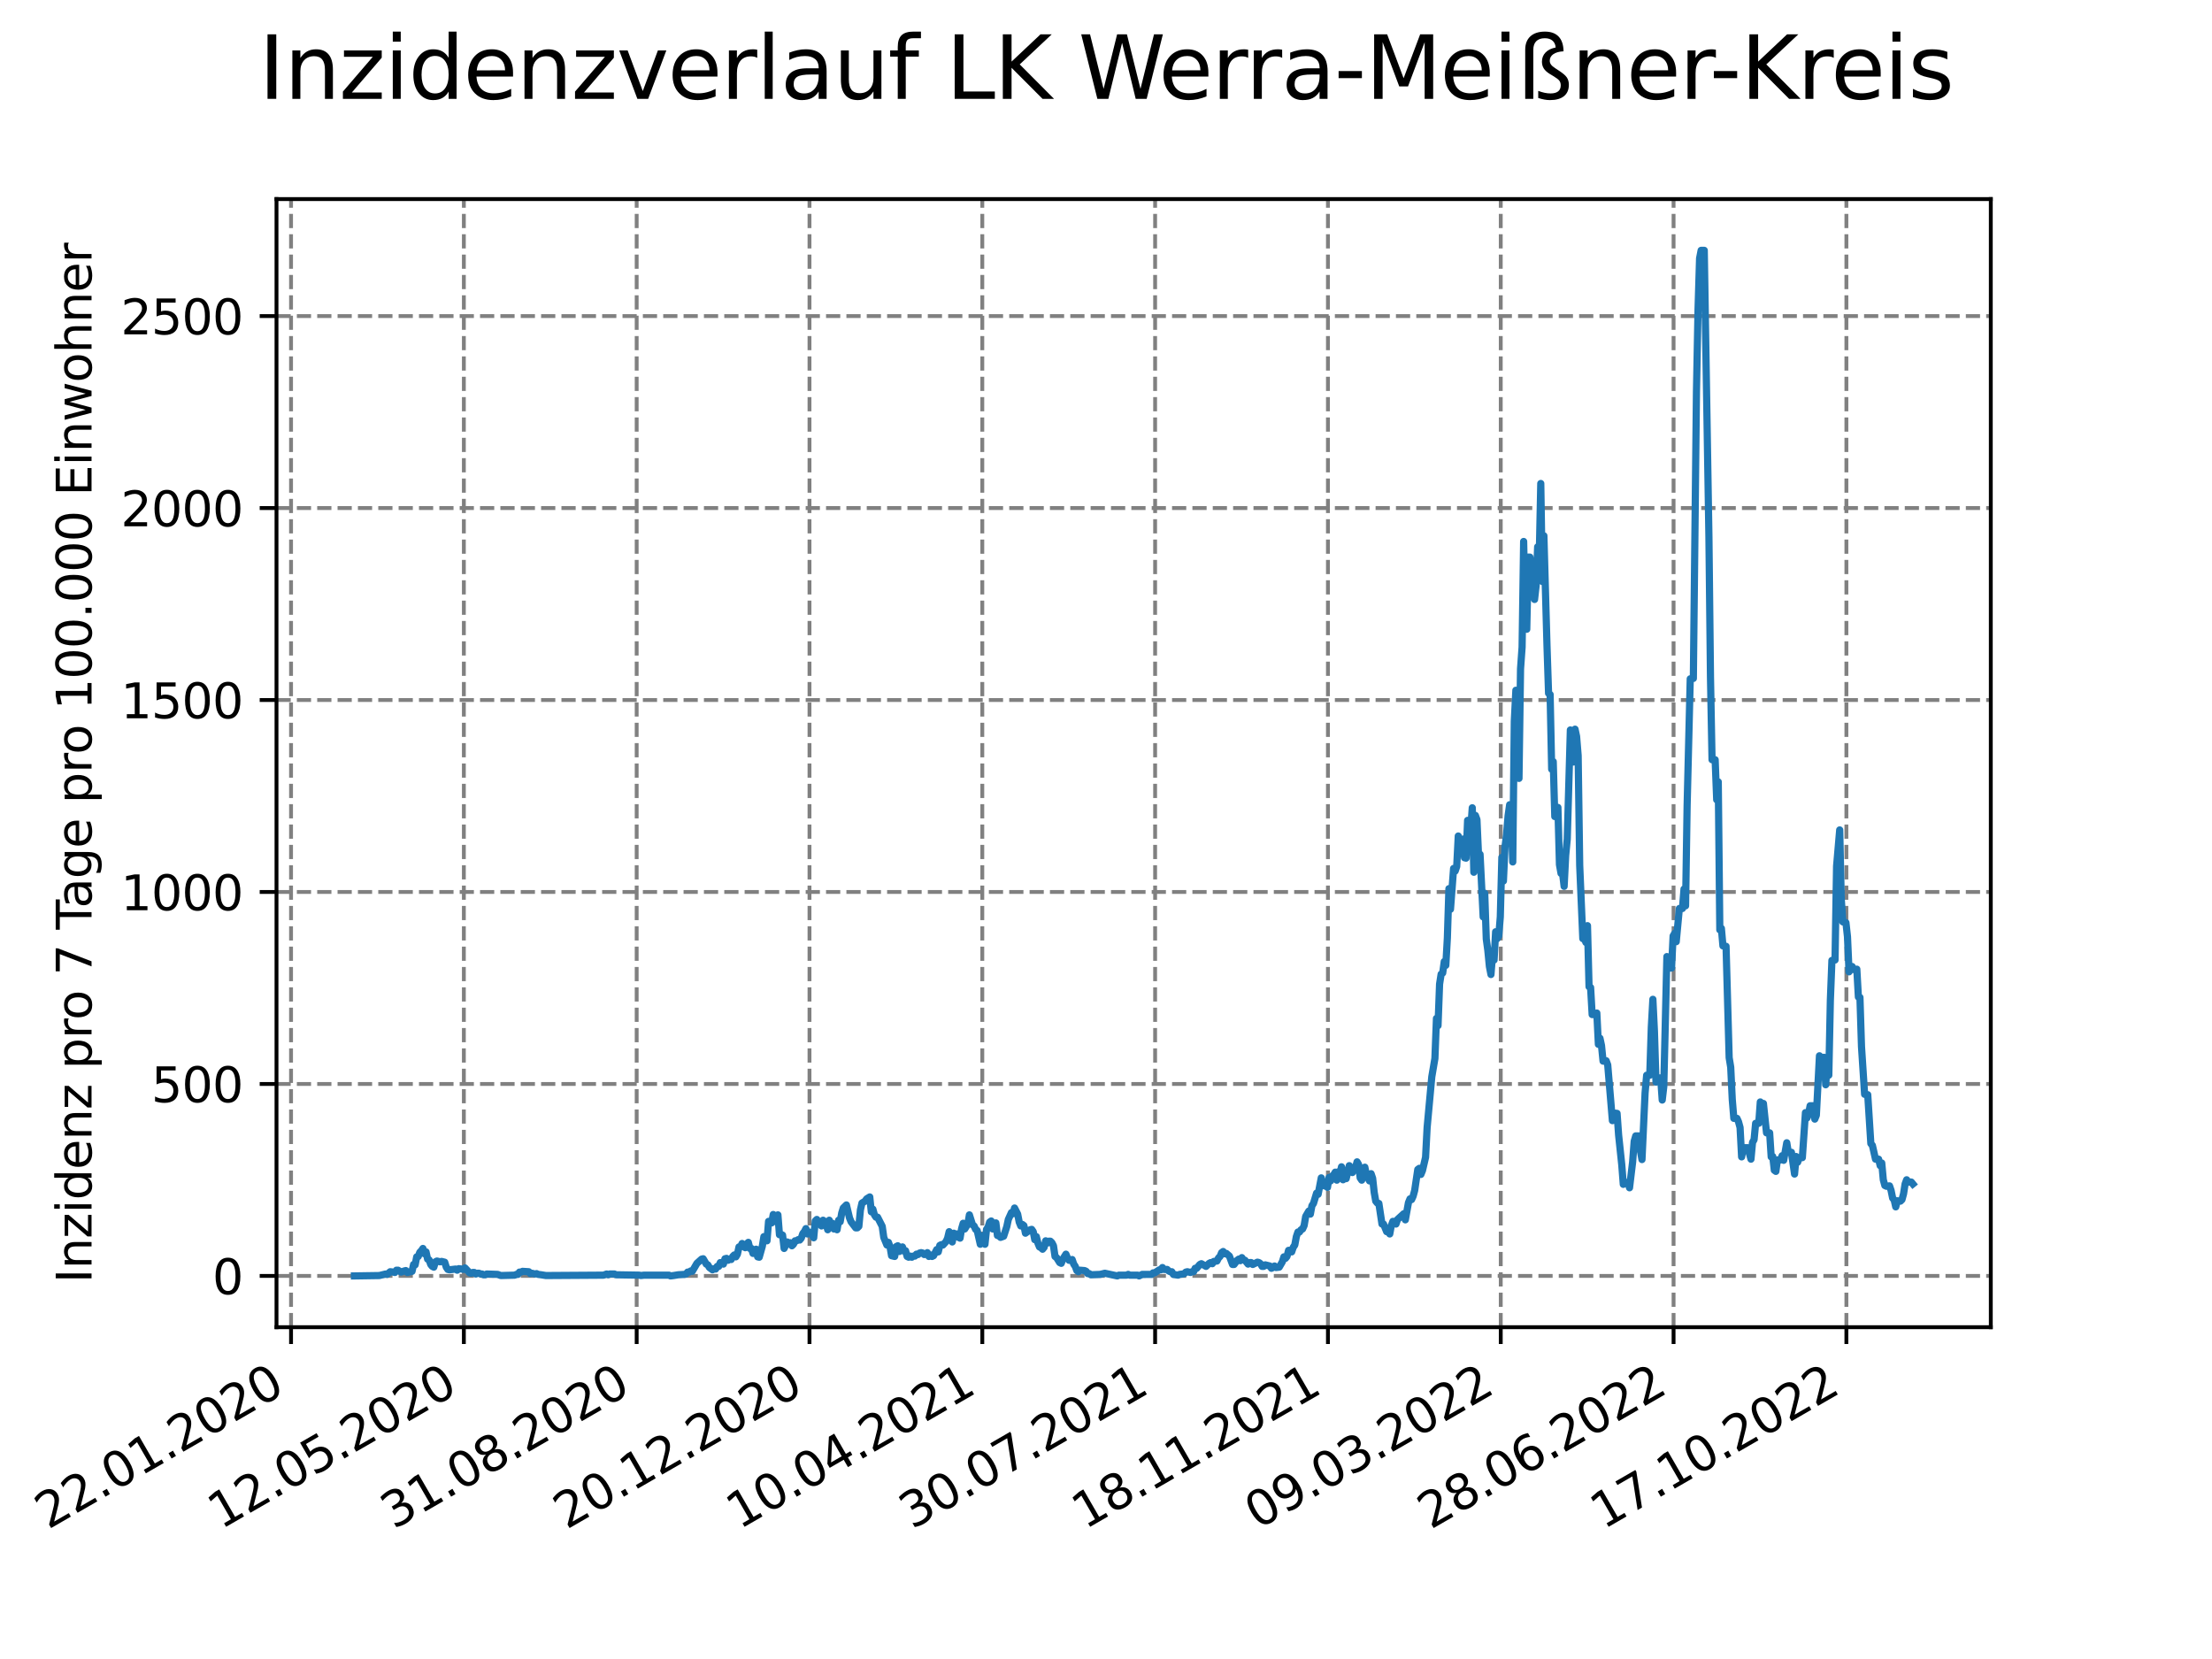 <?xml version="1.0" encoding="utf-8" standalone="no"?>
<!DOCTYPE svg PUBLIC "-//W3C//DTD SVG 1.1//EN"
  "http://www.w3.org/Graphics/SVG/1.1/DTD/svg11.dtd">
<svg xmlns:xlink="http://www.w3.org/1999/xlink" width="460.8pt" height="345.6pt" viewBox="0 0 460.8 345.6" xmlns="http://www.w3.org/2000/svg" version="1.1">
 <defs>
  <style type="text/css">*{stroke-linejoin: round; stroke-linecap: butt}</style>
 </defs>
 <g id="figure_1">
  <g id="patch_1">
   <path d="M 0 345.6 
L 460.8 345.6 
L 460.8 0 
L 0 0 
z
" style="fill: #ffffff"/>
  </g>
  <g id="axes_1">
   <g id="patch_2">
    <path d="M 57.6 276.48 
L 414.72 276.48 
L 414.72 41.472 
L 57.6 41.472 
z
" style="fill: #ffffff"/>
   </g>
   <g id="matplotlib.axis_1">
    <g id="xtick_1">
     <g id="line2d_1">
      <path d="M 60.63 276.48 
L 60.63 41.472 
" clip-path="url(#pa1335cd1ec)" style="fill: none; stroke-dasharray: 2.96,1.28; stroke-dashoffset: 0; stroke: #808080; stroke-width: 0.8"/>
     </g>
     <g id="line2d_2">
      <defs>
       <path id="m93eea6b13d" d="M 0 0 
L 0 3.5 
" style="stroke: #000000; stroke-width: 0.8"/>
      </defs>
      <g>
       <use xlink:href="#m93eea6b13d" x="60.63" y="276.48" style="stroke: #000000; stroke-width: 0.8"/>
      </g>
     </g>
     <g id="text_1">
      <!-- 22.01.2020 -->
      <g transform="translate(10.005 318.689) rotate(-30) scale(0.1 -0.1)">
       <defs>
        <path id="DejaVuSans-32" d="M 1228 531 
L 3431 531 
L 3431 0 
L 469 0 
L 469 531 
Q 828 903 1448 1529 
Q 2069 2156 2228 2338 
Q 2531 2678 2651 2914 
Q 2772 3150 2772 3378 
Q 2772 3750 2511 3984 
Q 2250 4219 1831 4219 
Q 1534 4219 1204 4116 
Q 875 4013 500 3803 
L 500 4441 
Q 881 4594 1212 4672 
Q 1544 4750 1819 4750 
Q 2544 4750 2975 4387 
Q 3406 4025 3406 3419 
Q 3406 3131 3298 2873 
Q 3191 2616 2906 2266 
Q 2828 2175 2409 1742 
Q 1991 1309 1228 531 
z
" transform="scale(0.016)"/>
        <path id="DejaVuSans-2e" d="M 684 794 
L 1344 794 
L 1344 0 
L 684 0 
L 684 794 
z
" transform="scale(0.016)"/>
        <path id="DejaVuSans-30" d="M 2034 4250 
Q 1547 4250 1301 3770 
Q 1056 3291 1056 2328 
Q 1056 1369 1301 889 
Q 1547 409 2034 409 
Q 2525 409 2770 889 
Q 3016 1369 3016 2328 
Q 3016 3291 2770 3770 
Q 2525 4250 2034 4250 
z
M 2034 4750 
Q 2819 4750 3233 4129 
Q 3647 3509 3647 2328 
Q 3647 1150 3233 529 
Q 2819 -91 2034 -91 
Q 1250 -91 836 529 
Q 422 1150 422 2328 
Q 422 3509 836 4129 
Q 1250 4750 2034 4750 
z
" transform="scale(0.016)"/>
        <path id="DejaVuSans-31" d="M 794 531 
L 1825 531 
L 1825 4091 
L 703 3866 
L 703 4441 
L 1819 4666 
L 2450 4666 
L 2450 531 
L 3481 531 
L 3481 0 
L 794 0 
L 794 531 
z
" transform="scale(0.016)"/>
       </defs>
       <use xlink:href="#DejaVuSans-32"/>
       <use xlink:href="#DejaVuSans-32" x="63.623"/>
       <use xlink:href="#DejaVuSans-2e" x="127.246"/>
       <use xlink:href="#DejaVuSans-30" x="159.033"/>
       <use xlink:href="#DejaVuSans-31" x="222.656"/>
       <use xlink:href="#DejaVuSans-2e" x="286.279"/>
       <use xlink:href="#DejaVuSans-32" x="318.066"/>
       <use xlink:href="#DejaVuSans-30" x="381.689"/>
       <use xlink:href="#DejaVuSans-32" x="445.312"/>
       <use xlink:href="#DejaVuSans-30" x="508.936"/>
      </g>
     </g>
    </g>
    <g id="xtick_2">
     <g id="line2d_3">
      <path d="M 96.63 276.48 
L 96.63 41.472 
" clip-path="url(#pa1335cd1ec)" style="fill: none; stroke-dasharray: 2.96,1.28; stroke-dashoffset: 0; stroke: #808080; stroke-width: 0.8"/>
     </g>
     <g id="line2d_4">
      <g>
       <use xlink:href="#m93eea6b13d" x="96.63" y="276.48" style="stroke: #000000; stroke-width: 0.8"/>
      </g>
     </g>
     <g id="text_2">
      <!-- 12.05.2020 -->
      <g transform="translate(46.005 318.689) rotate(-30) scale(0.1 -0.1)">
       <defs>
        <path id="DejaVuSans-35" d="M 691 4666 
L 3169 4666 
L 3169 4134 
L 1269 4134 
L 1269 2991 
Q 1406 3038 1543 3061 
Q 1681 3084 1819 3084 
Q 2600 3084 3056 2656 
Q 3513 2228 3513 1497 
Q 3513 744 3044 326 
Q 2575 -91 1722 -91 
Q 1428 -91 1123 -41 
Q 819 9 494 109 
L 494 744 
Q 775 591 1075 516 
Q 1375 441 1709 441 
Q 2250 441 2565 725 
Q 2881 1009 2881 1497 
Q 2881 1984 2565 2268 
Q 2250 2553 1709 2553 
Q 1456 2553 1204 2497 
Q 953 2441 691 2322 
L 691 4666 
z
" transform="scale(0.016)"/>
       </defs>
       <use xlink:href="#DejaVuSans-31"/>
       <use xlink:href="#DejaVuSans-32" x="63.623"/>
       <use xlink:href="#DejaVuSans-2e" x="127.246"/>
       <use xlink:href="#DejaVuSans-30" x="159.033"/>
       <use xlink:href="#DejaVuSans-35" x="222.656"/>
       <use xlink:href="#DejaVuSans-2e" x="286.279"/>
       <use xlink:href="#DejaVuSans-32" x="318.066"/>
       <use xlink:href="#DejaVuSans-30" x="381.689"/>
       <use xlink:href="#DejaVuSans-32" x="445.312"/>
       <use xlink:href="#DejaVuSans-30" x="508.936"/>
      </g>
     </g>
    </g>
    <g id="xtick_3">
     <g id="line2d_5">
      <path d="M 132.631 276.48 
L 132.631 41.472 
" clip-path="url(#pa1335cd1ec)" style="fill: none; stroke-dasharray: 2.96,1.28; stroke-dashoffset: 0; stroke: #808080; stroke-width: 0.8"/>
     </g>
     <g id="line2d_6">
      <g>
       <use xlink:href="#m93eea6b13d" x="132.631" y="276.48" style="stroke: #000000; stroke-width: 0.8"/>
      </g>
     </g>
     <g id="text_3">
      <!-- 31.08.2020 -->
      <g transform="translate(82.006 318.689) rotate(-30) scale(0.1 -0.1)">
       <defs>
        <path id="DejaVuSans-33" d="M 2597 2516 
Q 3050 2419 3304 2112 
Q 3559 1806 3559 1356 
Q 3559 666 3084 287 
Q 2609 -91 1734 -91 
Q 1441 -91 1130 -33 
Q 819 25 488 141 
L 488 750 
Q 750 597 1062 519 
Q 1375 441 1716 441 
Q 2309 441 2620 675 
Q 2931 909 2931 1356 
Q 2931 1769 2642 2001 
Q 2353 2234 1838 2234 
L 1294 2234 
L 1294 2753 
L 1863 2753 
Q 2328 2753 2575 2939 
Q 2822 3125 2822 3475 
Q 2822 3834 2567 4026 
Q 2313 4219 1838 4219 
Q 1578 4219 1281 4162 
Q 984 4106 628 3988 
L 628 4550 
Q 988 4650 1302 4700 
Q 1616 4750 1894 4750 
Q 2613 4750 3031 4423 
Q 3450 4097 3450 3541 
Q 3450 3153 3228 2886 
Q 3006 2619 2597 2516 
z
" transform="scale(0.016)"/>
        <path id="DejaVuSans-38" d="M 2034 2216 
Q 1584 2216 1326 1975 
Q 1069 1734 1069 1313 
Q 1069 891 1326 650 
Q 1584 409 2034 409 
Q 2484 409 2743 651 
Q 3003 894 3003 1313 
Q 3003 1734 2745 1975 
Q 2488 2216 2034 2216 
z
M 1403 2484 
Q 997 2584 770 2862 
Q 544 3141 544 3541 
Q 544 4100 942 4425 
Q 1341 4750 2034 4750 
Q 2731 4750 3128 4425 
Q 3525 4100 3525 3541 
Q 3525 3141 3298 2862 
Q 3072 2584 2669 2484 
Q 3125 2378 3379 2068 
Q 3634 1759 3634 1313 
Q 3634 634 3220 271 
Q 2806 -91 2034 -91 
Q 1263 -91 848 271 
Q 434 634 434 1313 
Q 434 1759 690 2068 
Q 947 2378 1403 2484 
z
M 1172 3481 
Q 1172 3119 1398 2916 
Q 1625 2713 2034 2713 
Q 2441 2713 2670 2916 
Q 2900 3119 2900 3481 
Q 2900 3844 2670 4047 
Q 2441 4250 2034 4250 
Q 1625 4250 1398 4047 
Q 1172 3844 1172 3481 
z
" transform="scale(0.016)"/>
       </defs>
       <use xlink:href="#DejaVuSans-33"/>
       <use xlink:href="#DejaVuSans-31" x="63.623"/>
       <use xlink:href="#DejaVuSans-2e" x="127.246"/>
       <use xlink:href="#DejaVuSans-30" x="159.033"/>
       <use xlink:href="#DejaVuSans-38" x="222.656"/>
       <use xlink:href="#DejaVuSans-2e" x="286.279"/>
       <use xlink:href="#DejaVuSans-32" x="318.066"/>
       <use xlink:href="#DejaVuSans-30" x="381.689"/>
       <use xlink:href="#DejaVuSans-32" x="445.312"/>
       <use xlink:href="#DejaVuSans-30" x="508.936"/>
      </g>
     </g>
    </g>
    <g id="xtick_4">
     <g id="line2d_7">
      <path d="M 168.632 276.48 
L 168.632 41.472 
" clip-path="url(#pa1335cd1ec)" style="fill: none; stroke-dasharray: 2.96,1.28; stroke-dashoffset: 0; stroke: #808080; stroke-width: 0.8"/>
     </g>
     <g id="line2d_8">
      <g>
       <use xlink:href="#m93eea6b13d" x="168.632" y="276.48" style="stroke: #000000; stroke-width: 0.8"/>
      </g>
     </g>
     <g id="text_4">
      <!-- 20.12.2020 -->
      <g transform="translate(118.007 318.689) rotate(-30) scale(0.1 -0.1)">
       <use xlink:href="#DejaVuSans-32"/>
       <use xlink:href="#DejaVuSans-30" x="63.623"/>
       <use xlink:href="#DejaVuSans-2e" x="127.246"/>
       <use xlink:href="#DejaVuSans-31" x="159.033"/>
       <use xlink:href="#DejaVuSans-32" x="222.656"/>
       <use xlink:href="#DejaVuSans-2e" x="286.279"/>
       <use xlink:href="#DejaVuSans-32" x="318.066"/>
       <use xlink:href="#DejaVuSans-30" x="381.689"/>
       <use xlink:href="#DejaVuSans-32" x="445.312"/>
       <use xlink:href="#DejaVuSans-30" x="508.936"/>
      </g>
     </g>
    </g>
    <g id="xtick_5">
     <g id="line2d_9">
      <path d="M 204.632 276.48 
L 204.632 41.472 
" clip-path="url(#pa1335cd1ec)" style="fill: none; stroke-dasharray: 2.96,1.28; stroke-dashoffset: 0; stroke: #808080; stroke-width: 0.8"/>
     </g>
     <g id="line2d_10">
      <g>
       <use xlink:href="#m93eea6b13d" x="204.632" y="276.48" style="stroke: #000000; stroke-width: 0.8"/>
      </g>
     </g>
     <g id="text_5">
      <!-- 10.04.2021 -->
      <g transform="translate(154.007 318.689) rotate(-30) scale(0.1 -0.1)">
       <defs>
        <path id="DejaVuSans-34" d="M 2419 4116 
L 825 1625 
L 2419 1625 
L 2419 4116 
z
M 2253 4666 
L 3047 4666 
L 3047 1625 
L 3713 1625 
L 3713 1100 
L 3047 1100 
L 3047 0 
L 2419 0 
L 2419 1100 
L 313 1100 
L 313 1709 
L 2253 4666 
z
" transform="scale(0.016)"/>
       </defs>
       <use xlink:href="#DejaVuSans-31"/>
       <use xlink:href="#DejaVuSans-30" x="63.623"/>
       <use xlink:href="#DejaVuSans-2e" x="127.246"/>
       <use xlink:href="#DejaVuSans-30" x="159.033"/>
       <use xlink:href="#DejaVuSans-34" x="222.656"/>
       <use xlink:href="#DejaVuSans-2e" x="286.279"/>
       <use xlink:href="#DejaVuSans-32" x="318.066"/>
       <use xlink:href="#DejaVuSans-30" x="381.689"/>
       <use xlink:href="#DejaVuSans-32" x="445.312"/>
       <use xlink:href="#DejaVuSans-31" x="508.936"/>
      </g>
     </g>
    </g>
    <g id="xtick_6">
     <g id="line2d_11">
      <path d="M 240.633 276.48 
L 240.633 41.472 
" clip-path="url(#pa1335cd1ec)" style="fill: none; stroke-dasharray: 2.96,1.28; stroke-dashoffset: 0; stroke: #808080; stroke-width: 0.8"/>
     </g>
     <g id="line2d_12">
      <g>
       <use xlink:href="#m93eea6b13d" x="240.633" y="276.48" style="stroke: #000000; stroke-width: 0.8"/>
      </g>
     </g>
     <g id="text_6">
      <!-- 30.07.2021 -->
      <g transform="translate(190.008 318.689) rotate(-30) scale(0.1 -0.1)">
       <defs>
        <path id="DejaVuSans-37" d="M 525 4666 
L 3525 4666 
L 3525 4397 
L 1831 0 
L 1172 0 
L 2766 4134 
L 525 4134 
L 525 4666 
z
" transform="scale(0.016)"/>
       </defs>
       <use xlink:href="#DejaVuSans-33"/>
       <use xlink:href="#DejaVuSans-30" x="63.623"/>
       <use xlink:href="#DejaVuSans-2e" x="127.246"/>
       <use xlink:href="#DejaVuSans-30" x="159.033"/>
       <use xlink:href="#DejaVuSans-37" x="222.656"/>
       <use xlink:href="#DejaVuSans-2e" x="286.279"/>
       <use xlink:href="#DejaVuSans-32" x="318.066"/>
       <use xlink:href="#DejaVuSans-30" x="381.689"/>
       <use xlink:href="#DejaVuSans-32" x="445.312"/>
       <use xlink:href="#DejaVuSans-31" x="508.936"/>
      </g>
     </g>
    </g>
    <g id="xtick_7">
     <g id="line2d_13">
      <path d="M 276.634 276.48 
L 276.634 41.472 
" clip-path="url(#pa1335cd1ec)" style="fill: none; stroke-dasharray: 2.96,1.28; stroke-dashoffset: 0; stroke: #808080; stroke-width: 0.8"/>
     </g>
     <g id="line2d_14">
      <g>
       <use xlink:href="#m93eea6b13d" x="276.634" y="276.48" style="stroke: #000000; stroke-width: 0.8"/>
      </g>
     </g>
     <g id="text_7">
      <!-- 18.11.2021 -->
      <g transform="translate(226.008 318.689) rotate(-30) scale(0.1 -0.1)">
       <use xlink:href="#DejaVuSans-31"/>
       <use xlink:href="#DejaVuSans-38" x="63.623"/>
       <use xlink:href="#DejaVuSans-2e" x="127.246"/>
       <use xlink:href="#DejaVuSans-31" x="159.033"/>
       <use xlink:href="#DejaVuSans-31" x="222.656"/>
       <use xlink:href="#DejaVuSans-2e" x="286.279"/>
       <use xlink:href="#DejaVuSans-32" x="318.066"/>
       <use xlink:href="#DejaVuSans-30" x="381.689"/>
       <use xlink:href="#DejaVuSans-32" x="445.312"/>
       <use xlink:href="#DejaVuSans-31" x="508.936"/>
      </g>
     </g>
    </g>
    <g id="xtick_8">
     <g id="line2d_15">
      <path d="M 312.634 276.48 
L 312.634 41.472 
" clip-path="url(#pa1335cd1ec)" style="fill: none; stroke-dasharray: 2.96,1.28; stroke-dashoffset: 0; stroke: #808080; stroke-width: 0.8"/>
     </g>
     <g id="line2d_16">
      <g>
       <use xlink:href="#m93eea6b13d" x="312.634" y="276.48" style="stroke: #000000; stroke-width: 0.8"/>
      </g>
     </g>
     <g id="text_8">
      <!-- 09.03.2022 -->
      <g transform="translate(262.009 318.689) rotate(-30) scale(0.1 -0.1)">
       <defs>
        <path id="DejaVuSans-39" d="M 703 97 
L 703 672 
Q 941 559 1184 500 
Q 1428 441 1663 441 
Q 2288 441 2617 861 
Q 2947 1281 2994 2138 
Q 2813 1869 2534 1725 
Q 2256 1581 1919 1581 
Q 1219 1581 811 2004 
Q 403 2428 403 3163 
Q 403 3881 828 4315 
Q 1253 4750 1959 4750 
Q 2769 4750 3195 4129 
Q 3622 3509 3622 2328 
Q 3622 1225 3098 567 
Q 2575 -91 1691 -91 
Q 1453 -91 1209 -44 
Q 966 3 703 97 
z
M 1959 2075 
Q 2384 2075 2632 2365 
Q 2881 2656 2881 3163 
Q 2881 3666 2632 3958 
Q 2384 4250 1959 4250 
Q 1534 4250 1286 3958 
Q 1038 3666 1038 3163 
Q 1038 2656 1286 2365 
Q 1534 2075 1959 2075 
z
" transform="scale(0.016)"/>
       </defs>
       <use xlink:href="#DejaVuSans-30"/>
       <use xlink:href="#DejaVuSans-39" x="63.623"/>
       <use xlink:href="#DejaVuSans-2e" x="127.246"/>
       <use xlink:href="#DejaVuSans-30" x="159.033"/>
       <use xlink:href="#DejaVuSans-33" x="222.656"/>
       <use xlink:href="#DejaVuSans-2e" x="286.279"/>
       <use xlink:href="#DejaVuSans-32" x="318.066"/>
       <use xlink:href="#DejaVuSans-30" x="381.689"/>
       <use xlink:href="#DejaVuSans-32" x="445.312"/>
       <use xlink:href="#DejaVuSans-32" x="508.936"/>
      </g>
     </g>
    </g>
    <g id="xtick_9">
     <g id="line2d_17">
      <path d="M 348.635 276.48 
L 348.635 41.472 
" clip-path="url(#pa1335cd1ec)" style="fill: none; stroke-dasharray: 2.96,1.28; stroke-dashoffset: 0; stroke: #808080; stroke-width: 0.8"/>
     </g>
     <g id="line2d_18">
      <g>
       <use xlink:href="#m93eea6b13d" x="348.635" y="276.48" style="stroke: #000000; stroke-width: 0.8"/>
      </g>
     </g>
     <g id="text_9">
      <!-- 28.06.2022 -->
      <g transform="translate(298.01 318.689) rotate(-30) scale(0.1 -0.1)">
       <defs>
        <path id="DejaVuSans-36" d="M 2113 2584 
Q 1688 2584 1439 2293 
Q 1191 2003 1191 1497 
Q 1191 994 1439 701 
Q 1688 409 2113 409 
Q 2538 409 2786 701 
Q 3034 994 3034 1497 
Q 3034 2003 2786 2293 
Q 2538 2584 2113 2584 
z
M 3366 4563 
L 3366 3988 
Q 3128 4100 2886 4159 
Q 2644 4219 2406 4219 
Q 1781 4219 1451 3797 
Q 1122 3375 1075 2522 
Q 1259 2794 1537 2939 
Q 1816 3084 2150 3084 
Q 2853 3084 3261 2657 
Q 3669 2231 3669 1497 
Q 3669 778 3244 343 
Q 2819 -91 2113 -91 
Q 1303 -91 875 529 
Q 447 1150 447 2328 
Q 447 3434 972 4092 
Q 1497 4750 2381 4750 
Q 2619 4750 2861 4703 
Q 3103 4656 3366 4563 
z
" transform="scale(0.016)"/>
       </defs>
       <use xlink:href="#DejaVuSans-32"/>
       <use xlink:href="#DejaVuSans-38" x="63.623"/>
       <use xlink:href="#DejaVuSans-2e" x="127.246"/>
       <use xlink:href="#DejaVuSans-30" x="159.033"/>
       <use xlink:href="#DejaVuSans-36" x="222.656"/>
       <use xlink:href="#DejaVuSans-2e" x="286.279"/>
       <use xlink:href="#DejaVuSans-32" x="318.066"/>
       <use xlink:href="#DejaVuSans-30" x="381.689"/>
       <use xlink:href="#DejaVuSans-32" x="445.312"/>
       <use xlink:href="#DejaVuSans-32" x="508.936"/>
      </g>
     </g>
    </g>
    <g id="xtick_10">
     <g id="line2d_19">
      <path d="M 384.636 276.48 
L 384.636 41.472 
" clip-path="url(#pa1335cd1ec)" style="fill: none; stroke-dasharray: 2.96,1.28; stroke-dashoffset: 0; stroke: #808080; stroke-width: 0.8"/>
     </g>
     <g id="line2d_20">
      <g>
       <use xlink:href="#m93eea6b13d" x="384.636" y="276.48" style="stroke: #000000; stroke-width: 0.8"/>
      </g>
     </g>
     <g id="text_10">
      <!-- 17.10.2022 -->
      <g transform="translate(334.01 318.689) rotate(-30) scale(0.1 -0.1)">
       <use xlink:href="#DejaVuSans-31"/>
       <use xlink:href="#DejaVuSans-37" x="63.623"/>
       <use xlink:href="#DejaVuSans-2e" x="127.246"/>
       <use xlink:href="#DejaVuSans-31" x="159.033"/>
       <use xlink:href="#DejaVuSans-30" x="222.656"/>
       <use xlink:href="#DejaVuSans-2e" x="286.279"/>
       <use xlink:href="#DejaVuSans-32" x="318.066"/>
       <use xlink:href="#DejaVuSans-30" x="381.689"/>
       <use xlink:href="#DejaVuSans-32" x="445.312"/>
       <use xlink:href="#DejaVuSans-32" x="508.936"/>
      </g>
     </g>
    </g>
   </g>
   <g id="matplotlib.axis_2">
    <g id="ytick_1">
     <g id="line2d_21">
      <path d="M 57.6 265.798 
L 414.72 265.798 
" clip-path="url(#pa1335cd1ec)" style="fill: none; stroke-dasharray: 2.96,1.28; stroke-dashoffset: 0; stroke: #808080; stroke-width: 0.8"/>
     </g>
     <g id="line2d_22">
      <defs>
       <path id="m52d1511101" d="M 0 0 
L -3.5 0 
" style="stroke: #000000; stroke-width: 0.8"/>
      </defs>
      <g>
       <use xlink:href="#m52d1511101" x="57.6" y="265.798" style="stroke: #000000; stroke-width: 0.8"/>
      </g>
     </g>
     <g id="text_11">
      <!-- 0 -->
      <g transform="translate(44.237 269.597) scale(0.1 -0.1)">
       <use xlink:href="#DejaVuSans-30"/>
      </g>
     </g>
    </g>
    <g id="ytick_2">
     <g id="line2d_23">
      <path d="M 57.6 225.808 
L 414.72 225.808 
" clip-path="url(#pa1335cd1ec)" style="fill: none; stroke-dasharray: 2.96,1.28; stroke-dashoffset: 0; stroke: #808080; stroke-width: 0.8"/>
     </g>
     <g id="line2d_24">
      <g>
       <use xlink:href="#m52d1511101" x="57.6" y="225.808" style="stroke: #000000; stroke-width: 0.8"/>
      </g>
     </g>
     <g id="text_12">
      <!-- 500 -->
      <g transform="translate(31.512 229.607) scale(0.1 -0.1)">
       <use xlink:href="#DejaVuSans-35"/>
       <use xlink:href="#DejaVuSans-30" x="63.623"/>
       <use xlink:href="#DejaVuSans-30" x="127.246"/>
      </g>
     </g>
    </g>
    <g id="ytick_3">
     <g id="line2d_25">
      <path d="M 57.6 185.817 
L 414.72 185.817 
" clip-path="url(#pa1335cd1ec)" style="fill: none; stroke-dasharray: 2.96,1.28; stroke-dashoffset: 0; stroke: #808080; stroke-width: 0.8"/>
     </g>
     <g id="line2d_26">
      <g>
       <use xlink:href="#m52d1511101" x="57.6" y="185.817" style="stroke: #000000; stroke-width: 0.8"/>
      </g>
     </g>
     <g id="text_13">
      <!-- 1000 -->
      <g transform="translate(25.15 189.617) scale(0.1 -0.1)">
       <use xlink:href="#DejaVuSans-31"/>
       <use xlink:href="#DejaVuSans-30" x="63.623"/>
       <use xlink:href="#DejaVuSans-30" x="127.246"/>
       <use xlink:href="#DejaVuSans-30" x="190.869"/>
      </g>
     </g>
    </g>
    <g id="ytick_4">
     <g id="line2d_27">
      <path d="M 57.6 145.827 
L 414.72 145.827 
" clip-path="url(#pa1335cd1ec)" style="fill: none; stroke-dasharray: 2.96,1.28; stroke-dashoffset: 0; stroke: #808080; stroke-width: 0.8"/>
     </g>
     <g id="line2d_28">
      <g>
       <use xlink:href="#m52d1511101" x="57.6" y="145.827" style="stroke: #000000; stroke-width: 0.8"/>
      </g>
     </g>
     <g id="text_14">
      <!-- 1500 -->
      <g transform="translate(25.15 149.626) scale(0.1 -0.1)">
       <use xlink:href="#DejaVuSans-31"/>
       <use xlink:href="#DejaVuSans-35" x="63.623"/>
       <use xlink:href="#DejaVuSans-30" x="127.246"/>
       <use xlink:href="#DejaVuSans-30" x="190.869"/>
      </g>
     </g>
    </g>
    <g id="ytick_5">
     <g id="line2d_29">
      <path d="M 57.6 105.837 
L 414.72 105.837 
" clip-path="url(#pa1335cd1ec)" style="fill: none; stroke-dasharray: 2.96,1.28; stroke-dashoffset: 0; stroke: #808080; stroke-width: 0.8"/>
     </g>
     <g id="line2d_30">
      <g>
       <use xlink:href="#m52d1511101" x="57.6" y="105.837" style="stroke: #000000; stroke-width: 0.8"/>
      </g>
     </g>
     <g id="text_15">
      <!-- 2000 -->
      <g transform="translate(25.15 109.636) scale(0.1 -0.1)">
       <use xlink:href="#DejaVuSans-32"/>
       <use xlink:href="#DejaVuSans-30" x="63.623"/>
       <use xlink:href="#DejaVuSans-30" x="127.246"/>
       <use xlink:href="#DejaVuSans-30" x="190.869"/>
      </g>
     </g>
    </g>
    <g id="ytick_6">
     <g id="line2d_31">
      <path d="M 57.6 65.847 
L 414.72 65.847 
" clip-path="url(#pa1335cd1ec)" style="fill: none; stroke-dasharray: 2.96,1.28; stroke-dashoffset: 0; stroke: #808080; stroke-width: 0.8"/>
     </g>
     <g id="line2d_32">
      <g>
       <use xlink:href="#m52d1511101" x="57.6" y="65.847" style="stroke: #000000; stroke-width: 0.8"/>
      </g>
     </g>
     <g id="text_16">
      <!-- 2500 -->
      <g transform="translate(25.15 69.646) scale(0.1 -0.1)">
       <use xlink:href="#DejaVuSans-32"/>
       <use xlink:href="#DejaVuSans-35" x="63.623"/>
       <use xlink:href="#DejaVuSans-30" x="127.246"/>
       <use xlink:href="#DejaVuSans-30" x="190.869"/>
      </g>
     </g>
    </g>
    <g id="text_17">
     <!-- Inzidenz pro 7 Tage pro 100.000 Einwohner -->
     <g transform="translate(19.07 267.301) rotate(-90) scale(0.1 -0.1)">
      <defs>
       <path id="DejaVuSans-49" d="M 628 4666 
L 1259 4666 
L 1259 0 
L 628 0 
L 628 4666 
z
" transform="scale(0.016)"/>
       <path id="DejaVuSans-6e" d="M 3513 2113 
L 3513 0 
L 2938 0 
L 2938 2094 
Q 2938 2591 2744 2837 
Q 2550 3084 2163 3084 
Q 1697 3084 1428 2787 
Q 1159 2491 1159 1978 
L 1159 0 
L 581 0 
L 581 3500 
L 1159 3500 
L 1159 2956 
Q 1366 3272 1645 3428 
Q 1925 3584 2291 3584 
Q 2894 3584 3203 3211 
Q 3513 2838 3513 2113 
z
" transform="scale(0.016)"/>
       <path id="DejaVuSans-7a" d="M 353 3500 
L 3084 3500 
L 3084 2975 
L 922 459 
L 3084 459 
L 3084 0 
L 275 0 
L 275 525 
L 2438 3041 
L 353 3041 
L 353 3500 
z
" transform="scale(0.016)"/>
       <path id="DejaVuSans-69" d="M 603 3500 
L 1178 3500 
L 1178 0 
L 603 0 
L 603 3500 
z
M 603 4863 
L 1178 4863 
L 1178 4134 
L 603 4134 
L 603 4863 
z
" transform="scale(0.016)"/>
       <path id="DejaVuSans-64" d="M 2906 2969 
L 2906 4863 
L 3481 4863 
L 3481 0 
L 2906 0 
L 2906 525 
Q 2725 213 2448 61 
Q 2172 -91 1784 -91 
Q 1150 -91 751 415 
Q 353 922 353 1747 
Q 353 2572 751 3078 
Q 1150 3584 1784 3584 
Q 2172 3584 2448 3432 
Q 2725 3281 2906 2969 
z
M 947 1747 
Q 947 1113 1208 752 
Q 1469 391 1925 391 
Q 2381 391 2643 752 
Q 2906 1113 2906 1747 
Q 2906 2381 2643 2742 
Q 2381 3103 1925 3103 
Q 1469 3103 1208 2742 
Q 947 2381 947 1747 
z
" transform="scale(0.016)"/>
       <path id="DejaVuSans-65" d="M 3597 1894 
L 3597 1613 
L 953 1613 
Q 991 1019 1311 708 
Q 1631 397 2203 397 
Q 2534 397 2845 478 
Q 3156 559 3463 722 
L 3463 178 
Q 3153 47 2828 -22 
Q 2503 -91 2169 -91 
Q 1331 -91 842 396 
Q 353 884 353 1716 
Q 353 2575 817 3079 
Q 1281 3584 2069 3584 
Q 2775 3584 3186 3129 
Q 3597 2675 3597 1894 
z
M 3022 2063 
Q 3016 2534 2758 2815 
Q 2500 3097 2075 3097 
Q 1594 3097 1305 2825 
Q 1016 2553 972 2059 
L 3022 2063 
z
" transform="scale(0.016)"/>
       <path id="DejaVuSans-20" transform="scale(0.016)"/>
       <path id="DejaVuSans-70" d="M 1159 525 
L 1159 -1331 
L 581 -1331 
L 581 3500 
L 1159 3500 
L 1159 2969 
Q 1341 3281 1617 3432 
Q 1894 3584 2278 3584 
Q 2916 3584 3314 3078 
Q 3713 2572 3713 1747 
Q 3713 922 3314 415 
Q 2916 -91 2278 -91 
Q 1894 -91 1617 61 
Q 1341 213 1159 525 
z
M 3116 1747 
Q 3116 2381 2855 2742 
Q 2594 3103 2138 3103 
Q 1681 3103 1420 2742 
Q 1159 2381 1159 1747 
Q 1159 1113 1420 752 
Q 1681 391 2138 391 
Q 2594 391 2855 752 
Q 3116 1113 3116 1747 
z
" transform="scale(0.016)"/>
       <path id="DejaVuSans-72" d="M 2631 2963 
Q 2534 3019 2420 3045 
Q 2306 3072 2169 3072 
Q 1681 3072 1420 2755 
Q 1159 2438 1159 1844 
L 1159 0 
L 581 0 
L 581 3500 
L 1159 3500 
L 1159 2956 
Q 1341 3275 1631 3429 
Q 1922 3584 2338 3584 
Q 2397 3584 2469 3576 
Q 2541 3569 2628 3553 
L 2631 2963 
z
" transform="scale(0.016)"/>
       <path id="DejaVuSans-6f" d="M 1959 3097 
Q 1497 3097 1228 2736 
Q 959 2375 959 1747 
Q 959 1119 1226 758 
Q 1494 397 1959 397 
Q 2419 397 2687 759 
Q 2956 1122 2956 1747 
Q 2956 2369 2687 2733 
Q 2419 3097 1959 3097 
z
M 1959 3584 
Q 2709 3584 3137 3096 
Q 3566 2609 3566 1747 
Q 3566 888 3137 398 
Q 2709 -91 1959 -91 
Q 1206 -91 779 398 
Q 353 888 353 1747 
Q 353 2609 779 3096 
Q 1206 3584 1959 3584 
z
" transform="scale(0.016)"/>
       <path id="DejaVuSans-54" d="M -19 4666 
L 3928 4666 
L 3928 4134 
L 2272 4134 
L 2272 0 
L 1638 0 
L 1638 4134 
L -19 4134 
L -19 4666 
z
" transform="scale(0.016)"/>
       <path id="DejaVuSans-61" d="M 2194 1759 
Q 1497 1759 1228 1600 
Q 959 1441 959 1056 
Q 959 750 1161 570 
Q 1363 391 1709 391 
Q 2188 391 2477 730 
Q 2766 1069 2766 1631 
L 2766 1759 
L 2194 1759 
z
M 3341 1997 
L 3341 0 
L 2766 0 
L 2766 531 
Q 2569 213 2275 61 
Q 1981 -91 1556 -91 
Q 1019 -91 701 211 
Q 384 513 384 1019 
Q 384 1609 779 1909 
Q 1175 2209 1959 2209 
L 2766 2209 
L 2766 2266 
Q 2766 2663 2505 2880 
Q 2244 3097 1772 3097 
Q 1472 3097 1187 3025 
Q 903 2953 641 2809 
L 641 3341 
Q 956 3463 1253 3523 
Q 1550 3584 1831 3584 
Q 2591 3584 2966 3190 
Q 3341 2797 3341 1997 
z
" transform="scale(0.016)"/>
       <path id="DejaVuSans-67" d="M 2906 1791 
Q 2906 2416 2648 2759 
Q 2391 3103 1925 3103 
Q 1463 3103 1205 2759 
Q 947 2416 947 1791 
Q 947 1169 1205 825 
Q 1463 481 1925 481 
Q 2391 481 2648 825 
Q 2906 1169 2906 1791 
z
M 3481 434 
Q 3481 -459 3084 -895 
Q 2688 -1331 1869 -1331 
Q 1566 -1331 1297 -1286 
Q 1028 -1241 775 -1147 
L 775 -588 
Q 1028 -725 1275 -790 
Q 1522 -856 1778 -856 
Q 2344 -856 2625 -561 
Q 2906 -266 2906 331 
L 2906 616 
Q 2728 306 2450 153 
Q 2172 0 1784 0 
Q 1141 0 747 490 
Q 353 981 353 1791 
Q 353 2603 747 3093 
Q 1141 3584 1784 3584 
Q 2172 3584 2450 3431 
Q 2728 3278 2906 2969 
L 2906 3500 
L 3481 3500 
L 3481 434 
z
" transform="scale(0.016)"/>
       <path id="DejaVuSans-45" d="M 628 4666 
L 3578 4666 
L 3578 4134 
L 1259 4134 
L 1259 2753 
L 3481 2753 
L 3481 2222 
L 1259 2222 
L 1259 531 
L 3634 531 
L 3634 0 
L 628 0 
L 628 4666 
z
" transform="scale(0.016)"/>
       <path id="DejaVuSans-77" d="M 269 3500 
L 844 3500 
L 1563 769 
L 2278 3500 
L 2956 3500 
L 3675 769 
L 4391 3500 
L 4966 3500 
L 4050 0 
L 3372 0 
L 2619 2869 
L 1863 0 
L 1184 0 
L 269 3500 
z
" transform="scale(0.016)"/>
       <path id="DejaVuSans-68" d="M 3513 2113 
L 3513 0 
L 2938 0 
L 2938 2094 
Q 2938 2591 2744 2837 
Q 2550 3084 2163 3084 
Q 1697 3084 1428 2787 
Q 1159 2491 1159 1978 
L 1159 0 
L 581 0 
L 581 4863 
L 1159 4863 
L 1159 2956 
Q 1366 3272 1645 3428 
Q 1925 3584 2291 3584 
Q 2894 3584 3203 3211 
Q 3513 2838 3513 2113 
z
" transform="scale(0.016)"/>
      </defs>
      <use xlink:href="#DejaVuSans-49"/>
      <use xlink:href="#DejaVuSans-6e" x="29.492"/>
      <use xlink:href="#DejaVuSans-7a" x="92.871"/>
      <use xlink:href="#DejaVuSans-69" x="145.361"/>
      <use xlink:href="#DejaVuSans-64" x="173.145"/>
      <use xlink:href="#DejaVuSans-65" x="236.621"/>
      <use xlink:href="#DejaVuSans-6e" x="298.145"/>
      <use xlink:href="#DejaVuSans-7a" x="361.523"/>
      <use xlink:href="#DejaVuSans-20" x="414.014"/>
      <use xlink:href="#DejaVuSans-70" x="445.801"/>
      <use xlink:href="#DejaVuSans-72" x="509.277"/>
      <use xlink:href="#DejaVuSans-6f" x="548.141"/>
      <use xlink:href="#DejaVuSans-20" x="609.322"/>
      <use xlink:href="#DejaVuSans-37" x="641.109"/>
      <use xlink:href="#DejaVuSans-20" x="704.732"/>
      <use xlink:href="#DejaVuSans-54" x="736.52"/>
      <use xlink:href="#DejaVuSans-61" x="781.104"/>
      <use xlink:href="#DejaVuSans-67" x="842.383"/>
      <use xlink:href="#DejaVuSans-65" x="905.859"/>
      <use xlink:href="#DejaVuSans-20" x="967.383"/>
      <use xlink:href="#DejaVuSans-70" x="999.17"/>
      <use xlink:href="#DejaVuSans-72" x="1062.646"/>
      <use xlink:href="#DejaVuSans-6f" x="1101.51"/>
      <use xlink:href="#DejaVuSans-20" x="1162.691"/>
      <use xlink:href="#DejaVuSans-31" x="1194.479"/>
      <use xlink:href="#DejaVuSans-30" x="1258.102"/>
      <use xlink:href="#DejaVuSans-30" x="1321.725"/>
      <use xlink:href="#DejaVuSans-2e" x="1385.348"/>
      <use xlink:href="#DejaVuSans-30" x="1417.135"/>
      <use xlink:href="#DejaVuSans-30" x="1480.758"/>
      <use xlink:href="#DejaVuSans-30" x="1544.381"/>
      <use xlink:href="#DejaVuSans-20" x="1608.004"/>
      <use xlink:href="#DejaVuSans-45" x="1639.791"/>
      <use xlink:href="#DejaVuSans-69" x="1702.975"/>
      <use xlink:href="#DejaVuSans-6e" x="1730.758"/>
      <use xlink:href="#DejaVuSans-77" x="1794.137"/>
      <use xlink:href="#DejaVuSans-6f" x="1875.924"/>
      <use xlink:href="#DejaVuSans-68" x="1937.105"/>
      <use xlink:href="#DejaVuSans-6e" x="2000.484"/>
      <use xlink:href="#DejaVuSans-65" x="2063.863"/>
      <use xlink:href="#DejaVuSans-72" x="2125.387"/>
     </g>
    </g>
   </g>
   <g id="line2d_33">
    <path d="M 73.833 265.798 
L 79.022 265.718 
L 80.319 265.4 
L 80.644 265.48 
L 81.292 264.924 
L 81.941 265.003 
L 82.265 265.082 
L 82.59 264.606 
L 82.914 264.606 
L 83.563 265.003 
L 84.211 264.765 
L 84.536 264.685 
L 84.86 265.082 
L 85.833 264.844 
L 86.157 263.413 
L 86.482 263.493 
L 86.806 261.824 
L 87.13 261.744 
L 87.455 260.87 
L 87.779 260.552 
L 88.103 260.075 
L 88.428 261.188 
L 88.752 260.791 
L 89.076 262.301 
L 89.401 262.46 
L 89.725 263.413 
L 90.049 263.811 
L 90.374 263.97 
L 90.698 262.857 
L 91.022 262.698 
L 91.671 262.857 
L 91.995 262.778 
L 92.644 262.937 
L 92.968 263.97 
L 93.293 264.447 
L 93.617 264.526 
L 94.266 264.447 
L 94.914 264.367 
L 95.239 264.606 
L 95.563 264.288 
L 96.212 264.367 
L 96.536 264.447 
L 96.86 264.129 
L 97.833 265.162 
L 98.157 265.241 
L 98.482 265.082 
L 98.806 265.082 
L 99.13 265.4 
L 99.455 265.241 
L 99.779 265.241 
L 100.103 265.4 
L 100.428 265.4 
L 100.752 265.559 
L 101.076 265.559 
L 101.401 265.4 
L 103.671 265.48 
L 104.32 265.718 
L 107.239 265.639 
L 107.563 265.48 
L 107.887 265.48 
L 108.212 265.003 
L 108.536 265.003 
L 108.86 264.844 
L 110.158 264.924 
L 110.482 265.321 
L 110.806 265.241 
L 111.455 265.4 
L 111.779 265.321 
L 112.104 265.48 
L 112.752 265.559 
L 113.725 265.718 
L 125.726 265.639 
L 126.374 265.4 
L 126.699 265.559 
L 127.023 265.4 
L 127.996 265.4 
L 128.32 265.559 
L 133.185 265.639 
L 133.509 265.718 
L 134.158 265.639 
L 139.347 265.639 
L 139.672 265.798 
L 140.32 265.718 
L 141.293 265.559 
L 142.591 265.48 
L 142.915 265.4 
L 143.239 265.003 
L 143.564 265.003 
L 143.888 264.765 
L 144.212 264.844 
L 145.185 263.175 
L 146.158 262.301 
L 146.483 262.221 
L 147.131 263.334 
L 147.456 263.493 
L 147.78 264.049 
L 148.429 264.526 
L 148.753 264.288 
L 149.077 264.367 
L 149.402 263.811 
L 149.726 263.811 
L 150.05 263.016 
L 150.699 263.334 
L 151.023 262.221 
L 151.348 262.142 
L 151.672 262.539 
L 151.996 262.301 
L 152.321 262.38 
L 152.645 261.744 
L 152.969 261.426 
L 153.294 261.824 
L 153.618 261.267 
L 153.942 259.757 
L 154.267 259.757 
L 154.591 259.042 
L 154.915 259.598 
L 155.24 259.916 
L 155.564 259.121 
L 155.888 258.804 
L 156.213 260.075 
L 156.537 260.075 
L 156.861 261.108 
L 157.186 260.87 
L 157.51 260.234 
L 157.834 261.824 
L 158.159 261.903 
L 158.807 259.598 
L 159.132 257.611 
L 159.456 257.85 
L 159.78 258.486 
L 160.105 254.432 
L 160.429 254.512 
L 160.753 254.75 
L 161.078 253.001 
L 161.402 254.432 
L 161.726 254.512 
L 162.051 253.081 
L 162.375 257.214 
L 162.699 257.134 
L 163.024 257.293 
L 163.348 260.075 
L 163.997 258.724 
L 164.321 259.121 
L 164.645 258.883 
L 164.97 259.519 
L 165.294 259.201 
L 165.618 258.486 
L 165.943 258.486 
L 166.267 258.247 
L 166.591 258.327 
L 166.915 257.929 
L 167.24 256.975 
L 167.564 256.578 
L 167.888 255.942 
L 168.213 257.055 
L 168.537 256.658 
L 168.861 256.737 
L 169.51 257.85 
L 169.834 254.353 
L 170.159 254.035 
L 170.483 254.75 
L 170.807 254.512 
L 171.132 255.386 
L 171.456 254.194 
L 171.78 254.432 
L 172.105 254.988 
L 172.429 256.181 
L 172.753 254.194 
L 173.078 255.306 
L 173.402 254.83 
L 173.726 256.022 
L 174.051 255.227 
L 174.375 256.181 
L 174.699 254.194 
L 175.024 254.512 
L 175.348 252.684 
L 175.672 251.65 
L 176.321 251.014 
L 176.97 253.717 
L 177.294 254.512 
L 178.267 255.783 
L 178.591 255.783 
L 178.916 255.465 
L 179.24 252.048 
L 179.564 250.617 
L 180.213 250.22 
L 180.537 249.743 
L 181.186 249.345 
L 181.51 252.445 
L 181.835 251.889 
L 182.159 253.081 
L 182.483 253.558 
L 182.808 253.558 
L 183.781 255.465 
L 184.105 257.77 
L 184.754 259.36 
L 185.078 258.804 
L 185.402 259.678 
L 185.727 261.585 
L 186.375 261.744 
L 186.7 259.678 
L 187.024 259.519 
L 187.348 260.711 
L 187.997 259.757 
L 188.321 260.632 
L 188.646 260.552 
L 188.97 261.744 
L 189.294 261.903 
L 189.619 261.665 
L 189.943 261.903 
L 190.267 261.665 
L 190.592 261.665 
L 190.916 261.267 
L 191.24 261.347 
L 191.565 261.029 
L 191.889 260.95 
L 192.213 261.029 
L 192.538 261.347 
L 192.862 261.267 
L 193.186 260.95 
L 193.511 261.744 
L 193.835 261.426 
L 194.159 261.744 
L 194.484 261.585 
L 195.132 260.314 
L 195.457 260.791 
L 195.781 259.439 
L 196.105 259.28 
L 196.43 259.36 
L 197.078 258.645 
L 197.403 257.929 
L 197.727 256.578 
L 198.051 257.929 
L 198.376 258.724 
L 198.7 256.896 
L 199.024 257.293 
L 199.349 257.055 
L 199.673 257.77 
L 199.997 257.929 
L 200.322 255.942 
L 200.646 254.83 
L 200.97 256.022 
L 201.619 254.988 
L 201.943 253.081 
L 202.592 255.147 
L 202.916 255.386 
L 203.24 256.101 
L 203.565 256.34 
L 204.213 259.201 
L 204.538 257.452 
L 205.186 259.201 
L 205.511 256.101 
L 205.835 255.624 
L 206.159 254.591 
L 206.484 254.353 
L 206.808 256.022 
L 207.132 255.147 
L 207.457 254.75 
L 207.781 257.373 
L 208.105 257.452 
L 208.43 257.77 
L 209.078 257.532 
L 209.727 255.545 
L 210.051 254.035 
L 210.7 252.604 
L 211.024 252.842 
L 211.349 251.65 
L 211.997 252.922 
L 212.322 254.591 
L 212.646 255.386 
L 212.97 255.068 
L 213.295 255.306 
L 213.619 256.896 
L 214.592 256.181 
L 214.916 256.101 
L 215.241 256.578 
L 215.565 258.247 
L 215.889 257.611 
L 216.214 258.962 
L 216.538 259.757 
L 216.862 259.916 
L 217.187 260.234 
L 217.511 259.837 
L 217.835 258.486 
L 218.16 258.962 
L 218.484 258.565 
L 218.808 258.565 
L 219.133 258.883 
L 219.457 259.519 
L 219.781 261.744 
L 220.106 261.983 
L 220.754 263.016 
L 221.079 263.175 
L 221.403 262.301 
L 222.052 261.267 
L 222.376 262.062 
L 222.7 262.539 
L 223.025 262.539 
L 223.349 262.38 
L 223.673 263.334 
L 223.998 263.811 
L 224.322 264.685 
L 224.646 264.924 
L 224.971 264.606 
L 225.944 264.685 
L 226.268 264.844 
L 226.592 265.321 
L 226.917 265.321 
L 227.241 265.559 
L 229.187 265.48 
L 230.16 265.241 
L 232.755 265.798 
L 233.079 265.639 
L 234.701 265.639 
L 235.025 265.48 
L 235.349 265.639 
L 236.971 265.639 
L 237.295 265.798 
L 237.944 265.48 
L 239.89 265.48 
L 240.214 265.162 
L 240.538 265.162 
L 241.511 264.526 
L 241.836 264.526 
L 242.16 264.049 
L 242.484 264.447 
L 243.133 264.447 
L 243.457 264.765 
L 243.782 264.924 
L 244.106 264.924 
L 244.43 265.48 
L 245.403 265.639 
L 245.728 265.48 
L 246.376 265.4 
L 246.701 265.321 
L 247.025 265.003 
L 247.349 264.924 
L 247.998 265.082 
L 248.322 264.924 
L 248.647 264.924 
L 248.971 264.208 
L 249.295 264.208 
L 249.944 263.413 
L 250.268 263.254 
L 251.241 263.811 
L 251.89 263.175 
L 252.214 263.016 
L 252.539 263.254 
L 252.863 262.778 
L 253.512 262.698 
L 253.836 262.062 
L 254.16 261.744 
L 254.485 260.95 
L 254.809 260.711 
L 255.133 261.188 
L 255.458 261.108 
L 256.106 261.665 
L 256.755 263.413 
L 257.079 263.413 
L 257.728 262.539 
L 258.052 262.301 
L 258.377 262.619 
L 258.701 261.983 
L 259.025 262.46 
L 259.35 262.539 
L 259.998 263.334 
L 260.323 263.016 
L 260.647 263.016 
L 260.971 263.413 
L 261.944 262.937 
L 262.269 263.016 
L 262.593 263.254 
L 262.917 263.811 
L 263.242 263.811 
L 263.566 263.493 
L 264.539 263.731 
L 264.863 264.208 
L 265.188 264.049 
L 265.512 263.731 
L 265.836 264.049 
L 266.485 263.97 
L 267.134 262.857 
L 267.458 261.824 
L 267.782 262.142 
L 268.107 261.744 
L 268.431 260.473 
L 268.755 260.473 
L 269.08 260.791 
L 269.404 259.837 
L 269.728 259.36 
L 270.053 257.611 
L 270.377 256.658 
L 270.701 256.658 
L 271.025 256.181 
L 271.35 256.022 
L 271.674 255.306 
L 271.998 253.399 
L 272.647 252.286 
L 272.971 252.922 
L 273.296 251.173 
L 273.62 250.697 
L 274.269 248.551 
L 274.593 248.789 
L 275.242 245.371 
L 275.566 246.643 
L 275.89 247.04 
L 276.215 246.325 
L 276.539 247.358 
L 276.863 245.292 
L 277.188 246.007 
L 277.512 244.974 
L 277.836 244.735 
L 278.161 244.179 
L 278.485 245.848 
L 278.809 244.1 
L 279.134 244.577 
L 279.458 243.066 
L 279.782 245.769 
L 280.107 245.292 
L 280.431 245.53 
L 281.08 242.828 
L 281.404 243.225 
L 281.728 244.259 
L 282.377 243.225 
L 282.701 242.033 
L 283.026 242.59 
L 283.35 245.371 
L 283.674 245.848 
L 284.323 243.146 
L 284.647 244.735 
L 285.296 246.007 
L 285.62 244.497 
L 285.945 245.451 
L 286.269 248.392 
L 286.593 250.22 
L 286.918 250.617 
L 287.242 250.697 
L 287.891 254.988 
L 288.215 254.988 
L 288.864 256.578 
L 289.188 256.499 
L 289.512 257.055 
L 289.837 255.306 
L 290.161 254.432 
L 290.485 254.432 
L 290.81 254.988 
L 291.134 254.035 
L 292.431 252.842 
L 292.756 254.114 
L 293.404 250.538 
L 293.729 249.743 
L 294.053 249.902 
L 294.377 249.186 
L 294.702 247.994 
L 295.35 243.623 
L 295.675 243.384 
L 295.999 244.656 
L 296.323 243.861 
L 296.972 241.079 
L 297.296 234.88 
L 298.269 224.309 
L 298.918 220.494 
L 299.242 212.148 
L 299.567 213.659 
L 299.891 204.995 
L 300.215 202.929 
L 300.54 202.69 
L 300.864 200.306 
L 301.188 201.101 
L 301.513 195.378 
L 301.837 185.125 
L 302.161 189.417 
L 302.81 180.913 
L 303.134 181.469 
L 303.459 180.515 
L 303.783 174.157 
L 304.107 177.018 
L 304.756 174.793 
L 305.08 178.687 
L 305.405 178.767 
L 305.729 170.898 
L 306.053 177.098 
L 306.702 168.275 
L 307.026 181.707 
L 307.35 169.865 
L 307.675 170.739 
L 307.999 178.051 
L 308.323 177.972 
L 308.972 191.007 
L 309.296 186.079 
L 309.621 195.617 
L 309.945 198.001 
L 310.269 201.339 
L 310.594 203.008 
L 310.918 198.955 
L 311.242 199.988 
L 311.567 194.106 
L 311.891 195.537 
L 312.215 194.981 
L 312.54 191.007 
L 312.864 178.608 
L 313.188 183.535 
L 313.513 176.462 
L 313.837 173.918 
L 314.161 169.944 
L 314.486 167.639 
L 314.81 169.785 
L 315.134 179.561 
L 315.459 150.233 
L 315.783 143.795 
L 316.432 162.155 
L 316.756 139.344 
L 317.08 134.814 
L 317.405 112.798 
L 317.729 128.217 
L 318.053 131.078 
L 318.378 116.057 
L 318.702 116.057 
L 319.026 118.52 
L 319.351 117.567 
L 319.675 124.879 
L 319.999 122.018 
L 320.324 113.911 
L 320.648 116.295 
L 320.972 100.717 
L 321.297 121.143 
L 321.621 111.606 
L 322.27 134.575 
L 322.594 144.431 
L 322.918 144.67 
L 323.243 160.248 
L 323.567 158.658 
L 323.891 170.103 
L 324.216 169.785 
L 324.54 168.196 
L 324.864 180.118 
L 325.189 181.946 
L 325.513 181.946 
L 325.837 184.648 
L 326.162 178.21 
L 326.486 174.793 
L 327.135 152.061 
L 327.459 158.738 
L 327.783 158.738 
L 328.108 151.902 
L 328.432 153.412 
L 328.756 157.386 
L 329.081 180.277 
L 329.729 195.537 
L 330.054 195.537 
L 330.378 196.332 
L 330.702 192.835 
L 331.027 205.552 
L 331.351 205.711 
L 331.675 211.354 
L 332.324 211.354 
L 332.648 211.036 
L 332.973 217.553 
L 333.297 216.281 
L 333.621 217.792 
L 333.946 221.05 
L 334.594 220.971 
L 334.919 221.845 
L 335.892 233.449 
L 336.216 231.86 
L 336.865 231.939 
L 337.189 236.47 
L 337.838 242.59 
L 338.162 246.722 
L 338.486 246.325 
L 339.135 246.325 
L 339.459 247.438 
L 340.108 242.033 
L 340.432 237.741 
L 340.756 236.628 
L 341.405 236.628 
L 341.729 239.728 
L 342.054 241.556 
L 342.702 227.647 
L 343.027 223.991 
L 343.675 223.991 
L 344 213.977 
L 344.324 208.174 
L 344.648 214.851 
L 344.973 225.422 
L 345.297 224.547 
L 345.946 224.547 
L 346.27 229.157 
L 346.594 226.375 
L 347.243 199.273 
L 347.567 201.657 
L 348.216 201.657 
L 348.54 194.981 
L 348.865 194.424 
L 349.189 196.173 
L 349.838 189.258 
L 350.486 189.258 
L 350.811 185.205 
L 351.135 188.702 
L 351.459 167.798 
L 352.108 141.411 
L 352.757 141.331 
L 353.405 81.562 
L 353.73 64.553 
L 354.054 53.823 
L 354.378 52.154 
L 355.027 52.154 
L 356 111.844 
L 356.324 141.013 
L 356.649 158.261 
L 356.973 158.34 
L 357.297 158.261 
L 357.622 166.606 
L 357.946 162.871 
L 358.27 193.709 
L 358.595 193.391 
L 358.919 197.047 
L 359.568 197.127 
L 360.216 220.335 
L 360.541 222.322 
L 360.865 229.078 
L 361.189 232.972 
L 361.838 232.972 
L 362.162 233.688 
L 362.487 234.88 
L 362.811 241 
L 363.135 239.251 
L 363.46 239.092 
L 364.108 239.092 
L 364.757 241.477 
L 365.081 237.98 
L 365.406 237.423 
L 365.73 234.006 
L 366.379 234.006 
L 366.703 229.555 
L 367.027 230.191 
L 367.352 229.873 
L 368 235.993 
L 368.649 235.993 
L 368.973 241 
L 369.298 240.92 
L 369.622 243.782 
L 369.946 244.02 
L 370.271 241.636 
L 370.919 241.636 
L 371.244 240.761 
L 371.568 241.715 
L 372.217 238.059 
L 372.541 240.046 
L 373.19 240.046 
L 373.838 244.577 
L 374.163 240.92 
L 374.487 242.113 
L 374.811 241.159 
L 375.46 241.159 
L 376.108 231.78 
L 376.433 232.893 
L 376.757 232.019 
L 377.081 230.35 
L 377.73 230.35 
L 378.054 233.131 
L 378.379 232.337 
L 379.027 219.938 
L 379.352 220.335 
L 380 220.255 
L 380.325 225.978 
L 380.649 221.448 
L 380.973 223.991 
L 381.298 208.333 
L 381.622 200.067 
L 382.271 199.988 
L 382.595 180.436 
L 383.244 172.885 
L 383.568 187.271 
L 383.892 192.04 
L 384.541 192.199 
L 384.865 195.14 
L 385.19 202.452 
L 385.514 201.498 
L 385.838 201.339 
L 386.163 201.975 
L 386.811 201.895 
L 387.136 207.698 
L 387.46 207.777 
L 387.784 218.03 
L 388.433 227.965 
L 389.082 228.045 
L 389.73 238.218 
L 390.055 238.615 
L 390.703 241.477 
L 391.352 241.477 
L 391.676 242.828 
L 392.001 242.272 
L 392.325 245.769 
L 392.649 246.961 
L 392.974 247.12 
L 393.622 247.04 
L 393.947 247.994 
L 394.271 249.584 
L 394.595 249.981 
L 394.92 251.412 
L 395.244 250.14 
L 395.893 250.22 
L 396.217 249.902 
L 396.541 248.71 
L 396.866 246.643 
L 397.19 245.769 
L 397.514 246.246 
L 398.163 246.246 
L 398.487 246.643 
L 398.487 246.643 
" clip-path="url(#pa1335cd1ec)" style="fill: none; stroke: #1f77b4; stroke-width: 1.5; stroke-linecap: square"/>
   </g>
   <g id="patch_3">
    <path d="M 57.6 276.48 
L 57.6 41.472 
" style="fill: none; stroke: #000000; stroke-width: 0.8; stroke-linejoin: miter; stroke-linecap: square"/>
   </g>
   <g id="patch_4">
    <path d="M 414.72 276.48 
L 414.72 41.472 
" style="fill: none; stroke: #000000; stroke-width: 0.8; stroke-linejoin: miter; stroke-linecap: square"/>
   </g>
   <g id="patch_5">
    <path d="M 57.6 276.48 
L 414.72 276.48 
" style="fill: none; stroke: #000000; stroke-width: 0.8; stroke-linejoin: miter; stroke-linecap: square"/>
   </g>
   <g id="patch_6">
    <path d="M 57.6 41.472 
L 414.72 41.472 
" style="fill: none; stroke: #000000; stroke-width: 0.8; stroke-linejoin: miter; stroke-linecap: square"/>
   </g>
  </g>
  <g id="text_18">
   <!-- Inzidenzverlauf LK Werra-Meißner-Kreis -->
   <g transform="translate(53.924 20.589) scale(0.18 -0.18)">
    <defs>
     <path id="DejaVuSans-76" d="M 191 3500 
L 800 3500 
L 1894 563 
L 2988 3500 
L 3597 3500 
L 2284 0 
L 1503 0 
L 191 3500 
z
" transform="scale(0.016)"/>
     <path id="DejaVuSans-6c" d="M 603 4863 
L 1178 4863 
L 1178 0 
L 603 0 
L 603 4863 
z
" transform="scale(0.016)"/>
     <path id="DejaVuSans-75" d="M 544 1381 
L 544 3500 
L 1119 3500 
L 1119 1403 
Q 1119 906 1312 657 
Q 1506 409 1894 409 
Q 2359 409 2629 706 
Q 2900 1003 2900 1516 
L 2900 3500 
L 3475 3500 
L 3475 0 
L 2900 0 
L 2900 538 
Q 2691 219 2414 64 
Q 2138 -91 1772 -91 
Q 1169 -91 856 284 
Q 544 659 544 1381 
z
M 1991 3584 
L 1991 3584 
z
" transform="scale(0.016)"/>
     <path id="DejaVuSans-66" d="M 2375 4863 
L 2375 4384 
L 1825 4384 
Q 1516 4384 1395 4259 
Q 1275 4134 1275 3809 
L 1275 3500 
L 2222 3500 
L 2222 3053 
L 1275 3053 
L 1275 0 
L 697 0 
L 697 3053 
L 147 3053 
L 147 3500 
L 697 3500 
L 697 3744 
Q 697 4328 969 4595 
Q 1241 4863 1831 4863 
L 2375 4863 
z
" transform="scale(0.016)"/>
     <path id="DejaVuSans-4c" d="M 628 4666 
L 1259 4666 
L 1259 531 
L 3531 531 
L 3531 0 
L 628 0 
L 628 4666 
z
" transform="scale(0.016)"/>
     <path id="DejaVuSans-4b" d="M 628 4666 
L 1259 4666 
L 1259 2694 
L 3353 4666 
L 4166 4666 
L 1850 2491 
L 4331 0 
L 3500 0 
L 1259 2247 
L 1259 0 
L 628 0 
L 628 4666 
z
" transform="scale(0.016)"/>
     <path id="DejaVuSans-57" d="M 213 4666 
L 850 4666 
L 1831 722 
L 2809 4666 
L 3519 4666 
L 4500 722 
L 5478 4666 
L 6119 4666 
L 4947 0 
L 4153 0 
L 3169 4050 
L 2175 0 
L 1381 0 
L 213 4666 
z
" transform="scale(0.016)"/>
     <path id="DejaVuSans-2d" d="M 313 2009 
L 1997 2009 
L 1997 1497 
L 313 1497 
L 313 2009 
z
" transform="scale(0.016)"/>
     <path id="DejaVuSans-4d" d="M 628 4666 
L 1569 4666 
L 2759 1491 
L 3956 4666 
L 4897 4666 
L 4897 0 
L 4281 0 
L 4281 4097 
L 3078 897 
L 2444 897 
L 1241 4097 
L 1241 0 
L 628 0 
L 628 4666 
z
" transform="scale(0.016)"/>
     <path id="DejaVuSans-df" d="M 581 3553 
Q 581 4178 954 4520 
Q 1328 4863 2009 4863 
Q 2659 4863 3001 4500 
Q 3344 4138 3353 3438 
Q 2881 3413 2618 3233 
Q 2356 3053 2356 2753 
Q 2356 2606 2447 2479 
Q 2538 2353 2741 2222 
L 2919 2106 
Q 3438 1775 3588 1553 
Q 3738 1331 3738 1019 
Q 3738 481 3386 195 
Q 3034 -91 2375 -91 
Q 2175 -91 1962 -52 
Q 1750 -13 1522 63 
L 1522 575 
Q 1772 481 1990 436 
Q 2209 391 2413 391 
Q 2775 391 2962 539 
Q 3150 688 3150 972 
Q 3150 1169 3058 1300 
Q 2966 1431 2650 1625 
L 2363 1797 
Q 2063 1981 1927 2192 
Q 1791 2403 1791 2688 
Q 1791 3084 2052 3353 
Q 2313 3622 2784 3713 
Q 2759 4034 2554 4209 
Q 2350 4384 1997 4384 
Q 1591 4384 1378 4167 
Q 1166 3950 1166 3541 
L 1166 0 
L 581 0 
L 581 3553 
z
" transform="scale(0.016)"/>
     <path id="DejaVuSans-73" d="M 2834 3397 
L 2834 2853 
Q 2591 2978 2328 3040 
Q 2066 3103 1784 3103 
Q 1356 3103 1142 2972 
Q 928 2841 928 2578 
Q 928 2378 1081 2264 
Q 1234 2150 1697 2047 
L 1894 2003 
Q 2506 1872 2764 1633 
Q 3022 1394 3022 966 
Q 3022 478 2636 193 
Q 2250 -91 1575 -91 
Q 1294 -91 989 -36 
Q 684 19 347 128 
L 347 722 
Q 666 556 975 473 
Q 1284 391 1588 391 
Q 1994 391 2212 530 
Q 2431 669 2431 922 
Q 2431 1156 2273 1281 
Q 2116 1406 1581 1522 
L 1381 1569 
Q 847 1681 609 1914 
Q 372 2147 372 2553 
Q 372 3047 722 3315 
Q 1072 3584 1716 3584 
Q 2034 3584 2315 3537 
Q 2597 3491 2834 3397 
z
" transform="scale(0.016)"/>
    </defs>
    <use xlink:href="#DejaVuSans-49"/>
    <use xlink:href="#DejaVuSans-6e" x="29.492"/>
    <use xlink:href="#DejaVuSans-7a" x="92.871"/>
    <use xlink:href="#DejaVuSans-69" x="145.361"/>
    <use xlink:href="#DejaVuSans-64" x="173.145"/>
    <use xlink:href="#DejaVuSans-65" x="236.621"/>
    <use xlink:href="#DejaVuSans-6e" x="298.145"/>
    <use xlink:href="#DejaVuSans-7a" x="361.523"/>
    <use xlink:href="#DejaVuSans-76" x="414.014"/>
    <use xlink:href="#DejaVuSans-65" x="473.193"/>
    <use xlink:href="#DejaVuSans-72" x="534.717"/>
    <use xlink:href="#DejaVuSans-6c" x="575.83"/>
    <use xlink:href="#DejaVuSans-61" x="603.613"/>
    <use xlink:href="#DejaVuSans-75" x="664.893"/>
    <use xlink:href="#DejaVuSans-66" x="728.271"/>
    <use xlink:href="#DejaVuSans-20" x="763.477"/>
    <use xlink:href="#DejaVuSans-4c" x="795.264"/>
    <use xlink:href="#DejaVuSans-4b" x="850.977"/>
    <use xlink:href="#DejaVuSans-20" x="916.553"/>
    <use xlink:href="#DejaVuSans-57" x="948.34"/>
    <use xlink:href="#DejaVuSans-65" x="1041.342"/>
    <use xlink:href="#DejaVuSans-72" x="1102.865"/>
    <use xlink:href="#DejaVuSans-72" x="1142.229"/>
    <use xlink:href="#DejaVuSans-61" x="1183.342"/>
    <use xlink:href="#DejaVuSans-2d" x="1244.621"/>
    <use xlink:href="#DejaVuSans-4d" x="1280.705"/>
    <use xlink:href="#DejaVuSans-65" x="1366.984"/>
    <use xlink:href="#DejaVuSans-69" x="1428.508"/>
    <use xlink:href="#DejaVuSans-df" x="1456.291"/>
    <use xlink:href="#DejaVuSans-6e" x="1519.279"/>
    <use xlink:href="#DejaVuSans-65" x="1582.658"/>
    <use xlink:href="#DejaVuSans-72" x="1644.182"/>
    <use xlink:href="#DejaVuSans-2d" x="1678.92"/>
    <use xlink:href="#DejaVuSans-4b" x="1715.004"/>
    <use xlink:href="#DejaVuSans-72" x="1780.58"/>
    <use xlink:href="#DejaVuSans-65" x="1819.443"/>
    <use xlink:href="#DejaVuSans-69" x="1880.967"/>
    <use xlink:href="#DejaVuSans-73" x="1908.75"/>
   </g>
  </g>
 </g>
 <defs>
  <clipPath id="pa1335cd1ec">
   <rect x="57.6" y="41.472" width="357.12" height="235.008"/>
  </clipPath>
 </defs>
</svg>
